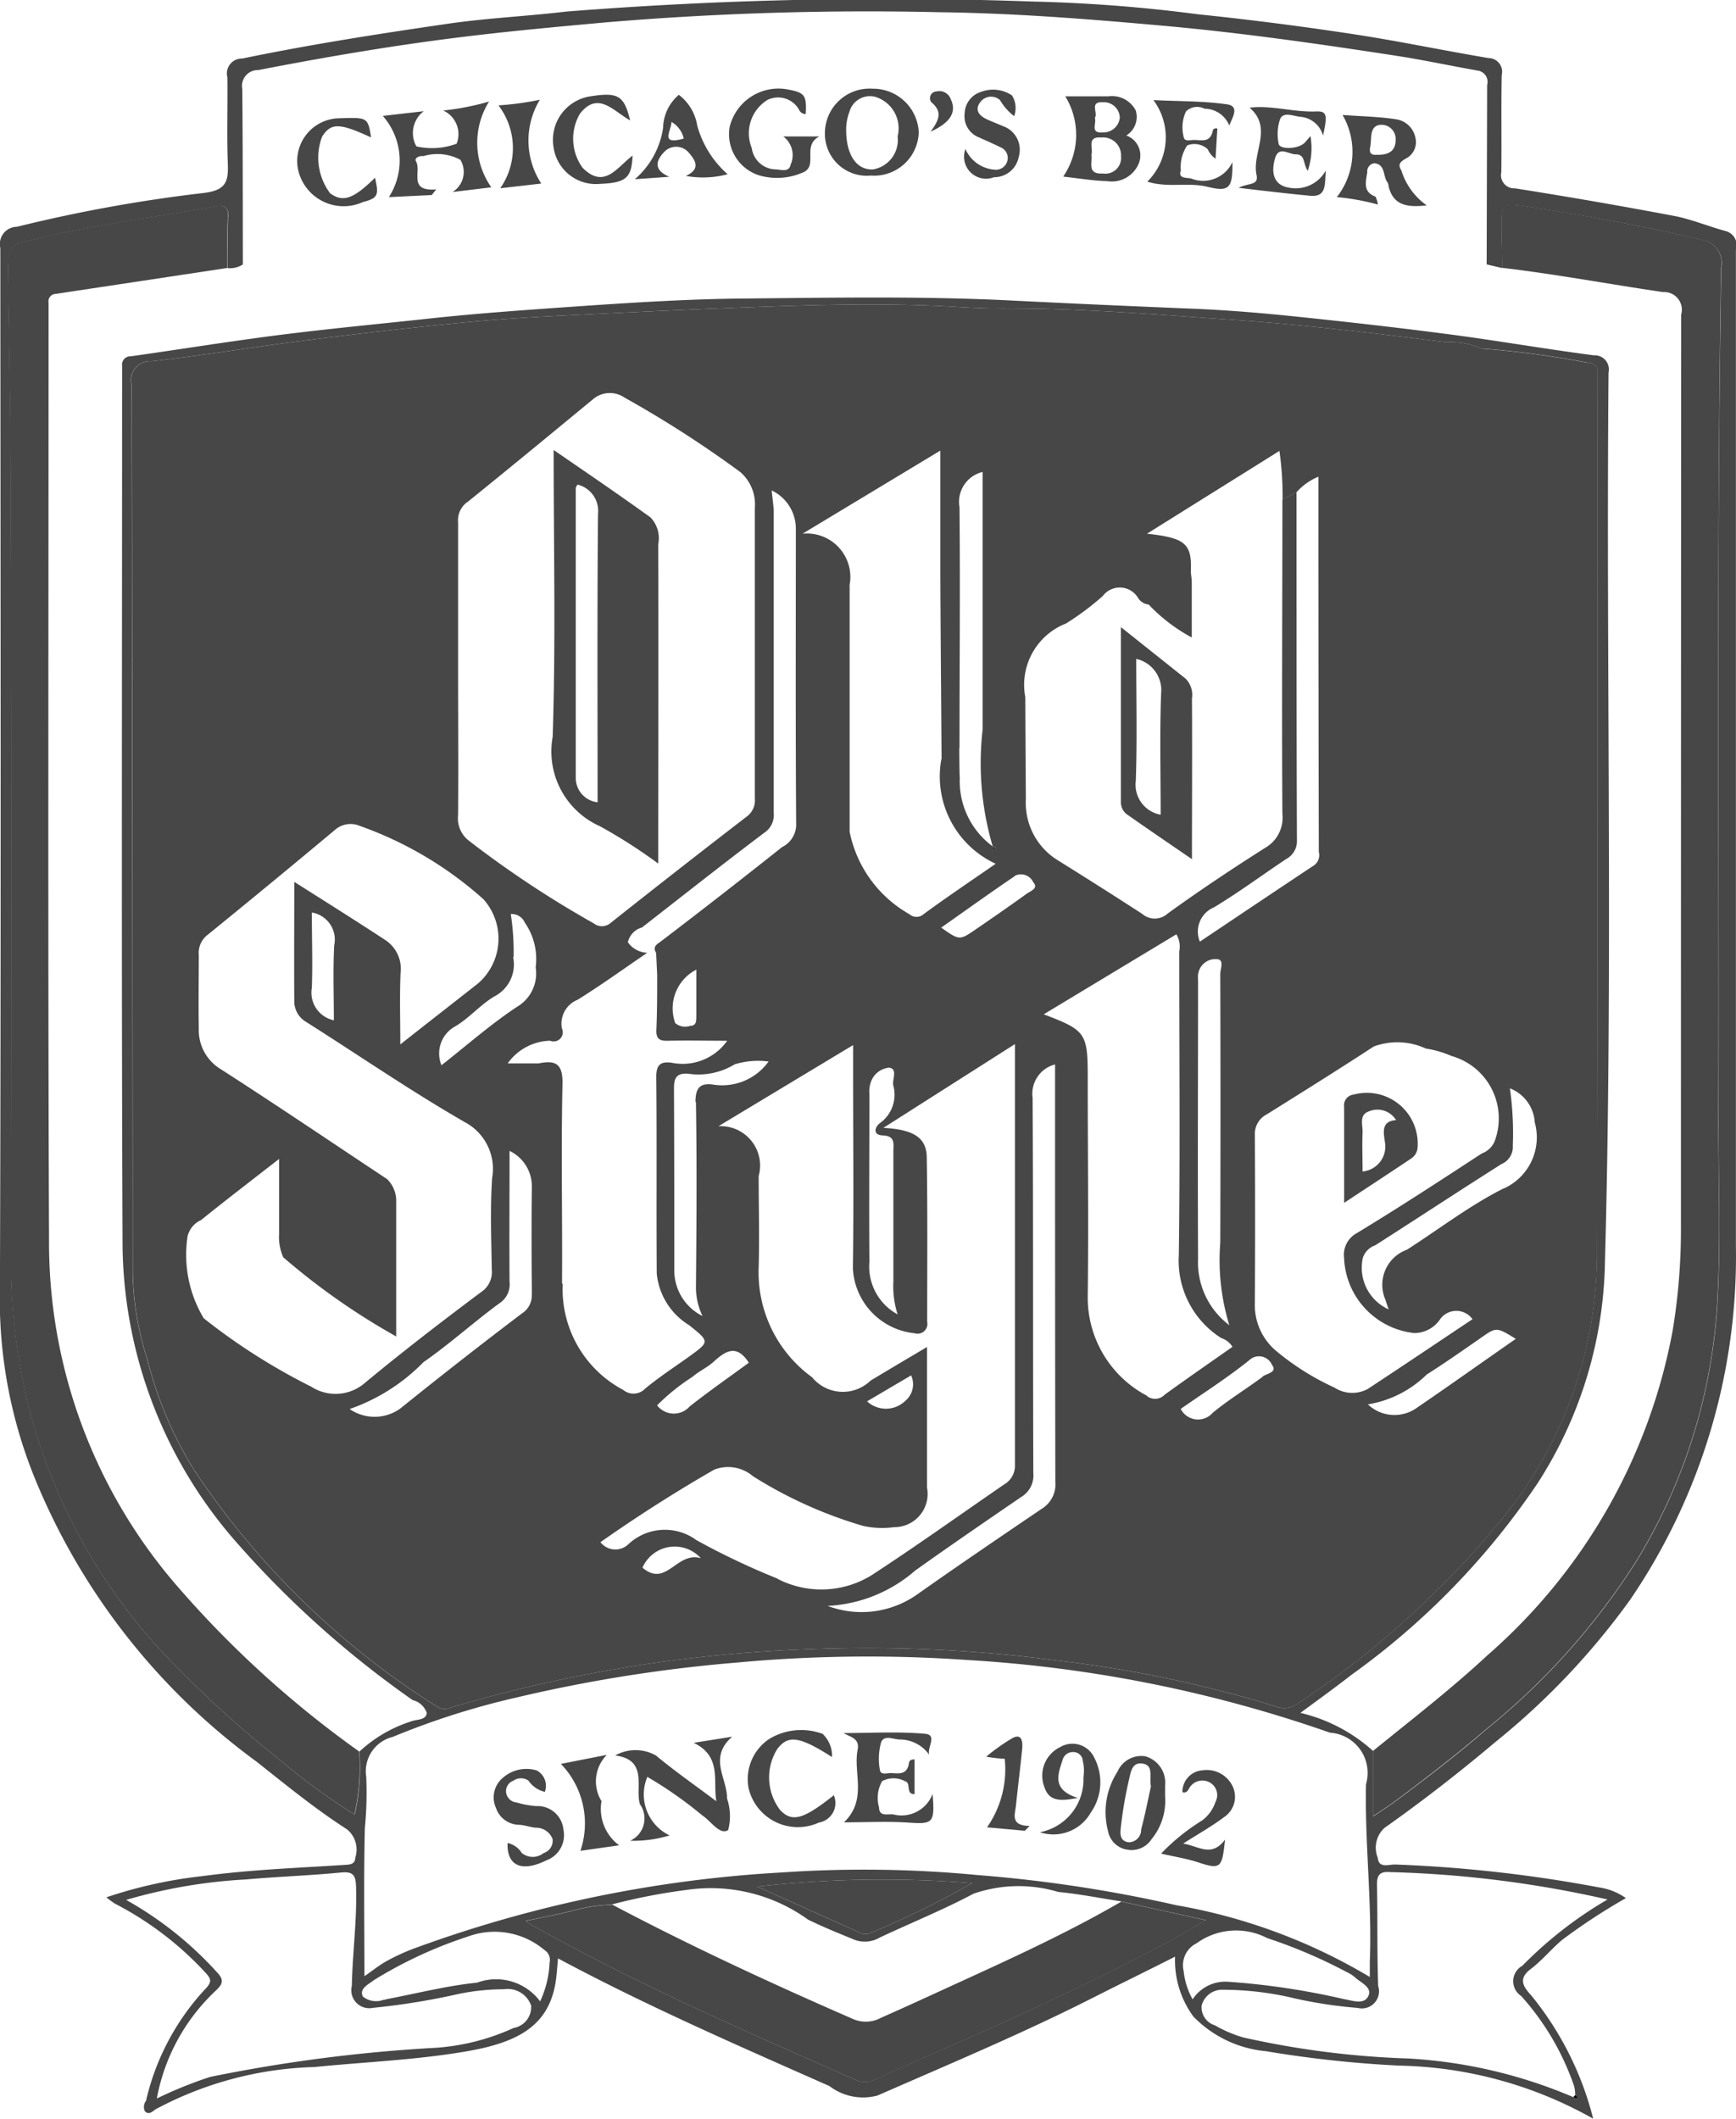 <svg id="Layer_1" data-name="Layer 1" xmlns="http://www.w3.org/2000/svg" xmlns:xlink="http://www.w3.org/1999/xlink" viewBox="0 0 36.893 45.018"><defs><style>.cls-1{fill:none;}.cls-2{clip-path:url(#clip-path);}.cls-3{fill:#484748;}</style><clipPath id="clip-path" transform="translate(6179.076 -1395.156)"><rect class="cls-1" x="-6179.076" y="1395.156" width="36.893" height="45.018"/></clipPath></defs><title>OldStyleLandingLogo</title><g class="cls-2"><path class="cls-3" d="M-6162.986,1435.242q1.07,0.479,2.139.959a0.3,0.3,0,0,0,.259.033,20.376,20.376,0,0,0,2.173-1.065,23.9,23.9,0,0,0-4.571.073h0Zm-4.61,2.436a2.168,2.168,0,0,0,.2-0.824,0.246,0.246,0,0,0-.112-0.266,1.639,1.639,0,0,0-1.62-.286,9.238,9.238,0,0,0-2.006.93c-0.11.089-.315,0.177-0.23,0.347a0.447,0.447,0,0,0,.431.071,0.3,0.3,0,0,0,.075-0.016c0.64-.122,1.276-0.285,1.922-0.351a1.166,1.166,0,0,1,1.335.393h0Zm13.866-.042a0.831,0.831,0,0,1,.752-0.372,15.746,15.746,0,0,1,2.464.369c0.176,0.028.433,0.132,0.521-.074,0.08-.185-0.176-0.279-0.3-0.4a0.784,0.784,0,0,0-.161-0.1,10.831,10.831,0,0,0-1.693-.723,1.431,1.431,0,0,0-1.5.111,0.52,0.52,0,0,0-.275.586,1.563,1.563,0,0,0,.192.606h0Zm-22.014,2.109a8.966,8.966,0,0,1,1.131-.458,32.889,32.889,0,0,1,4.817-.621,4.756,4.756,0,0,0,1.635-.42,0.449,0.449,0,0,0,.372-0.476,0.526,0.526,0,0,0-.58-0.346,4.691,4.691,0,0,0-1.033.115,14.863,14.863,0,0,1-1.746.279,0.382,0.382,0,0,1-.451-0.466c0.014-.7.112-1.394,0.09-2.1-0.008-.25-0.057-0.336-0.326-0.309-0.668.066-1.34,0.087-2.009,0.147a11.144,11.144,0,0,0-2.551.435,7.606,7.606,0,0,1,1.909,1.514c0.168,0.173.167,0.258-.013,0.422a4.181,4.181,0,0,0-1.244,2.282h0Zm25.779-2.581c0-.128,0-0.228,0-0.328,0.05-1.258-.109-2.511-0.081-3.769a0.856,0.856,0,0,0-.765-1.095,28.319,28.319,0,0,0-7.716-1.545,30.336,30.336,0,0,0-4.924.058,31.666,31.666,0,0,0-4.639.737,16.471,16.471,0,0,0-2.641.84,0.752,0.752,0,0,0-.562.848,7.815,7.815,0,0,1-.029,1.085c-0.026,1.05-.009,2.1-0.009,3.151,0.149-.1.3-0.225,0.467-0.319a4.6,4.6,0,0,1,.56-0.26,27.048,27.048,0,0,1,7.856-1.626,25.433,25.433,0,0,1,4.147.056,29.47,29.47,0,0,1,4.226.641,12.029,12.029,0,0,1,4.109,1.524h0Zm2.377-34.6a1.608,1.608,0,0,0-.743-0.136c-1.481-.183-2.964-0.367-4.452-0.469-1.662-.114-3.325-0.258-4.994-0.249-0.311,0-.622-0.012-0.932-0.031-1.256-.078-2.514-0.059-3.77-0.018-1.6.053-3.2,0.129-4.807,0.209-0.744.037-1.489,0.092-2.23,0.167q-1.631.166-3.258,0.376c-1.031.131-2.057,0.307-3.09,0.419a0.4,0.4,0,0,0-.414.506q0.018,9.431.021,18.862a6.432,6.432,0,0,0,.315,1.856,8.242,8.242,0,0,0,1.009,2.364,17.2,17.2,0,0,0,5.123,4.985,0.3,0.3,0,0,0,.311.033,30.57,30.57,0,0,1,7.585-1.239,30.717,30.717,0,0,1,5.261.235,25.886,25.886,0,0,1,4.7.984,0.487,0.487,0,0,0,.463-0.069,19.681,19.681,0,0,0,4.4-4,8.939,8.939,0,0,0,1.951-5.5q0.019-9.311.008-18.623c0-.039,0-0.078,0-0.117a0.2,0.2,0,0,0-.206-0.248,19.546,19.546,0,0,0-2.248-.3h0Zm0.106-1.792q0.005-1.9.01-3.808a0.243,0.243,0,0,0-.205-0.309c-0.569-.1-1.133-0.222-1.7-0.31-1.65-.254-3.3-0.491-4.967-0.641-1.582-.142-3.163-0.268-4.75-0.288a66.341,66.341,0,0,0-7.092.214c-1.1.1-2.2,0.2-3.3,0.341-1.374.175-2.741,0.41-4.1,0.674a0.336,0.336,0,0,0-.341.4c0.012,1.243.009,2.487,0.012,3.731a0.512,0.512,0,0,1-.325.077c0-.363,0-0.726.01-1.088a0.185,0.185,0,0,0-.255-0.223c-1.351.237-2.712,0.412-4.046,0.747a0.412,0.412,0,0,0-.373.5c0.015,1.347.049,2.694,0.055,4.04,0.025,5.623.018,11.246,0.012,16.869a12.941,12.941,0,0,0,.33,3.179,12.111,12.111,0,0,0,2.731,5.218,22.8,22.8,0,0,0,2.58,2.4,14.266,14.266,0,0,0,1.657,1.218,4.444,4.444,0,0,0,.1-1.338,2.882,2.882,0,0,1,1.086-.638c0.121-.055.334-0.02,0.346-0.187a0.424,0.424,0,0,0-.3-0.271,20.968,20.968,0,0,1-3.793-3.408,9.7,9.7,0,0,1-2.372-6.393c-0.025-6.093-.009-12.186-0.009-18.279,0-.091,0-0.182,0-0.272a0.176,0.176,0,0,1,.184-0.2c1.081-.153,2.159-0.328,3.242-0.464,1.02-.128,2.045-0.224,3.068-0.335,1.14-.124,2.283-0.2,3.424-0.279,1.093-.074,2.191-0.14,3.285-0.15,1.863-.017,3.726-0.052,5.592.037q1.991,0.1,3.984.18c0.72,0.03,1.44.091,2.157,0.165,1.1,0.114,2.2.238,3.294,0.382,1.018,0.134,2.031.311,3.05,0.443a0.3,0.3,0,0,1,.309.367c-0.055,6.362.1,12.725-.081,19.086a8.931,8.931,0,0,1-1.429,4.517,15.962,15.962,0,0,1-3.944,4.06c-0.346.27-.7,0.525-1.094,0.815a3.494,3.494,0,0,1,1.548.813v1.387c0.2-.137.329-0.216,0.449-0.305,0.684-.506,1.357-1.027,2-1.582a14.725,14.725,0,0,0,3.151-3.545,11.821,11.821,0,0,0,1.711-5.426c0.079-1.291.023-2.591,0.027-3.887,0.018-6.051-.047-12.1.058-18.154a0.5,0.5,0,0,0-.424-0.6c-1.237-.3-2.487-0.519-3.742-0.71-0.5-.075-0.5-0.052-0.5.455,0,0.285.009,0.57,0.013,0.855l-0.328-.077h0Zm1.843,38.937c0.028,0.034.057,0.051,0.093,0.01l-0.055-.045a0.726,0.726,0,0,0-.022-0.191,5.562,5.562,0,0,0-1.126-1.917,0.375,0.375,0,0,1,.026-0.642,8.564,8.564,0,0,1,1.81-1.408,23.534,23.534,0,0,0-4.619-.582c-0.227-.019-0.286.069-0.281,0.285,0.016,0.712,0,1.425.026,2.136a0.364,0.364,0,0,1-.434.465,9.559,9.559,0,0,1-1.329-.2,6.565,6.565,0,0,0-1.527-.186,0.449,0.449,0,0,0-.462.337,0.4,0.4,0,0,0,.282.419,2.75,2.75,0,0,0,.6.257,18.788,18.788,0,0,0,3.515.448,10.4,10.4,0,0,1,3.5.82h0Zm-20.425-4.085a3.717,3.717,0,0,0-.909.145c-0.3.075-.6,0.131-0.93,0.2,0.055,0.041.073,0.058,0.095,0.07,2.232,1.259,4.579,2.278,6.919,3.31a0.466,0.466,0,0,0,.4-0.007c1.206-.546,2.428-1.058,3.624-1.625,1.137-.54,2.273-1.086,3.421-1.761l-1.809-.4c-0.444-.068-0.886-0.158-1.333-0.2a2.926,2.926,0,0,0-1.8.037c-0.649.345-1.334,0.621-2,.935a0.624,0.624,0,0,1-.523.047c-0.334-.137-0.67-0.272-0.994-0.431a3.536,3.536,0,0,0-2.591-.63,12.531,12.531,0,0,0-1.577.307h0Zm21.541-.137a12.765,12.765,0,0,0-1.363.894c-0.227.195-.417,0.427-0.652,0.607-0.268.2-.186,0.36,0,0.562a6.749,6.749,0,0,1,1.32,2.624,8.725,8.725,0,0,0-4.122-1.128,24.378,24.378,0,0,1-2.837-.307,2.462,2.462,0,0,1-1.537-.735,2.02,2.02,0,0,1-.39-1.273c-0.591.3-1.145,0.569-1.7,0.85-1.51.768-3.072,1.421-4.622,2.1a1.175,1.175,0,0,1-1.022-.2c-1.935-.857-3.878-1.7-5.769-2.713-0.02.2-.027,0.375-0.058,0.546-0.16.883-.787,1.235-1.854,1.423s-2.175.23-3.263,0.339a7.577,7.577,0,0,0-3.37.894c-0.065.041-.15,0.14-0.237,0.042a0.216,0.216,0,0,1,.026-0.218,5.194,5.194,0,0,1,1.255-2.371c0.161-.163.124-0.227,0-0.361a6.959,6.959,0,0,0-1.914-1.457,1.659,1.659,0,0,1-.183-0.135,9.7,9.7,0,0,1,2.062-.453c1-.135,2-0.171,3.005-0.236,0.109-.007.217-0.01,0.222-0.153a0.556,0.556,0,0,0-.172-0.6c-0.674-.433-1.294-0.94-1.921-1.437a14.032,14.032,0,0,1-4.734-6.066,10.1,10.1,0,0,1-.726-3.578c0.027-7.507.014-15.015,0.01-22.522a0.365,0.365,0,0,1,.352-0.45,31.779,31.779,0,0,1,3.947-.716c0.532-.057.549-0.271,0.534-0.67-0.022-.6,0-1.193-0.008-1.789a0.318,0.318,0,0,1,.316-0.4c1.449-.3,2.911-0.527,4.374-0.74,0.827-.12,1.666-0.158,2.5-0.257a86.615,86.615,0,0,1,9.969-.213,32.59,32.59,0,0,1,3.464.269q1.653,0.171,3.293.421c0.966,0.146,1.923.349,2.887,0.51a0.291,0.291,0,0,1,.279.363c-0.013.687,0,1.374-.008,2.061a0.281,0.281,0,0,0,.292.344q1.692,0.267,3.375.585c0.376,0.071.735,0.225,1.106,0.324a0.313,0.313,0,0,1,.212.4q0,1.634,0,3.267,0,8.947,0,17.893a12.956,12.956,0,0,1-2.243,7.514,15.5,15.5,0,0,1-2.868,3.029c-0.761.641-1.543,1.251-2.356,1.824a0.568,0.568,0,0,0-.144.636c0.02,0.236.242,0.136,0.378,0.143a29.218,29.218,0,0,1,4.333.488,1.3,1.3,0,0,1,.56.225h0Z" transform="translate(6179.076 -1395.156)"/></g><path class="cls-3" d="M-6174.247,1400.85q-1.825.277-3.649,0.551a0.158,0.158,0,0,0-.148.185c0,0.156,0,.311,0,0.467,0,6.48-.016,12.96.01,19.44a11.154,11.154,0,0,0,2.657,7.287,21.918,21.918,0,0,0,3.933,3.591,4.445,4.445,0,0,1-.1,1.338,14.266,14.266,0,0,1-1.657-1.218,22.8,22.8,0,0,1-2.58-2.4,12.111,12.111,0,0,1-2.731-5.218,12.941,12.941,0,0,1-.33-3.179c0.006-5.623.013-11.246-.012-16.869-0.006-1.346-.041-2.693-0.055-4.04a0.412,0.412,0,0,1,.373-0.5c1.334-.335,2.7-0.511,4.046-0.747a0.185,0.185,0,0,1,.255.223c-0.014.362-.008,0.725-0.01,1.088h0Z" transform="translate(6179.076 -1395.156)"/><path class="cls-3" d="M-6149.9,1432.362c0.818-.666,1.654-1.309,2.429-2.03a12.06,12.06,0,0,0,3.945-6.922,13.2,13.2,0,0,0,.173-2.2q0-9.685.005-19.369a0.376,0.376,0,0,0-.385-0.479c-1.141-.166-2.274-0.381-3.42-0.515,0-.285-0.012-0.57-0.013-0.855,0-.507,0-0.53.5-0.455,1.256,0.191,2.506.413,3.742,0.71a0.5,0.5,0,0,1,.424.6c-0.1,6.051-.039,12.1-0.058,18.154,0,1.3.052,2.6-.027,3.887a11.821,11.821,0,0,1-1.711,5.426,14.725,14.725,0,0,1-3.151,3.545c-0.647.555-1.319,1.076-2,1.582-0.12.089-.247,0.168-0.449,0.305v-1.387h0Z" transform="translate(6179.076 -1395.156)"/><path class="cls-3" d="M-6155.25,1435.559l1.809,0.4c-1.148.675-2.284,1.221-3.421,1.761-1.2.567-2.418,1.079-3.624,1.625a0.466,0.466,0,0,1-.4.007c-2.34-1.032-4.687-2.051-6.919-3.31-0.021-.012-0.04-0.029-0.095-0.07,0.329-.07.632-0.126,0.93-0.2a3.717,3.717,0,0,1,.909-0.145c1.672,0.884,3.387,1.677,5.121,2.432a0.675,0.675,0,0,0,.588-0.03c0.386-.17.77-0.345,1.153-0.521,1.335-.613,2.679-1.207,3.952-1.946h0Z" transform="translate(6179.076 -1395.156)"/><path class="cls-3" d="M-6162.986,1435.242a23.9,23.9,0,0,1,4.571-.073,20.376,20.376,0,0,1-2.173,1.065,0.3,0.3,0,0,1-.259-0.033q-1.068-.482-2.139-0.959h0Z" transform="translate(6179.076 -1395.156)"/><path d="M-6145.6,1439.674l0.055,0.045c-0.036.041-.065,0.024-0.093-0.01l0.038-.035h0Z" transform="translate(6179.076 -1395.156)"/><path d="M-6157.98,1413.15l0.059,0.018c-0.047.072-.043,0-0.056-0.02l0,0h0Z" transform="translate(6179.076 -1395.156)"/><path class="cls-3" d="M-6147.127,1420.41c-0.719.362-1.367,0.863-2.05,1.3a0.792,0.792,0,0,0-.451,1.075c0.014,0.061.039,0.119,0.063,0.193a0.97,0.97,0,0,1-.547-1.1,0.427,0.427,0,0,1,.262-0.262c0.9-.575,1.787-1.159,2.686-1.728a0.394,0.394,0,0,0,.238-0.393,6.763,6.763,0,0,0-.062-1.214,0.828,0.828,0,0,1,.528.723,1.19,1.19,0,0,1-.665,1.408h0Zm-1.848,4.666a0.819,0.819,0,0,1-1.031-.08,2.316,2.316,0,0,0,1.25-.634c0.39-.248.769-0.513,1.148-0.777,0.333-.232.33-0.236,0.745,0.019-0.72.5-1.412,0.994-2.113,1.472h0Zm-1.742-.437a5.476,5.476,0,0,1-1.235-.776,1.267,1.267,0,0,1-.456-1.019q0.01-1.789,0-3.577a0.464,0.464,0,0,1,.255-0.434c0.76-.476,1.521-0.95,2.271-1.441a1.447,1.447,0,0,1,1.107.043,2.241,2.241,0,0,1,.548.159,1.378,1.378,0,0,1,.91,1.823,0.476,0.476,0,0,1-.271.249c-0.877.574-1.755,1.147-2.651,1.69a0.522,0.522,0,0,0-.273.525,1.671,1.671,0,0,0,1.492,1.6,0.666,0.666,0,0,0,.553-0.3,0.423,0.423,0,0,1,.684.005c-0.74.494-1.481,0.993-2.227,1.483a0.691,0.691,0,0,1-.7-0.026h0Zm-1.522-.232c-0.351.261-.728,0.49-1.065,0.768a0.413,0.413,0,0,1-.68-0.083c0.5-.348,1-0.667,1.457-1.035a0.3,0.3,0,0,1,.483.1c0.122,0.156-.11.184-0.2,0.247h0Zm-2.453.411a2.359,2.359,0,0,1-1.268-2.106c0.019-1.555,0-3.11,0-4.665,0-.941-0.042-1-0.935-1.339l2.819-1.7a0.507,0.507,0,0,1,.061.363c0,2.151.02,4.3-.009,6.453a1.946,1.946,0,0,0,.9,1.762,0.454,0.454,0,0,1,.241.187c-0.48.337-.965,0.671-1.441,1.017a0.282,0.282,0,0,1-.376.03h0Zm-2.25,2.4c-0.885.6-1.769,1.2-2.639,1.814a2.048,2.048,0,0,1-1.906.246,3.063,3.063,0,0,0,1.863-.753c0.744-.53,1.5-1.048,2.252-1.562a0.533,0.533,0,0,0,.256-0.506c-0.01-2.657,0-5.314-.015-7.971a0.643,0.643,0,0,1,.477-0.713v0.314c0,2.852,0,5.7.006,8.555a0.61,0.61,0,0,1-.294.576h0Zm-3.708-2.286,0.937-.552a0.457,0.457,0,0,1-.119.537,0.592,0.592,0,0,1-.818.014h0Zm-1.893,3.77a15.607,15.607,0,0,1-1.732-.821,1.134,1.134,0,0,0-1.44.08,0.4,0.4,0,0,1-.6-0.037q1.182-.831,2.419-1.542a0.817,0.817,0,0,1,.824.142,9.245,9.245,0,0,0,2.342,1.055,1.873,1.873,0,0,0,.654.026,0.706,0.706,0,0,0,.7-0.843c0-.972,0-1.944,0-2.985-0.426.253-.816,0.483-1.2,0.715a0.846,0.846,0,0,1-1.243-.073,2.752,2.752,0,0,1-1.134-2.33c0.018-.648,0-1.3,0-1.944a0.837,0.837,0,0,0-.855-1.059l2.862-1.724v0.7c0,1.348.015,2.7-.005,4.045a1.46,1.46,0,0,0,1.314,1.378,0.208,0.208,0,0,0,.265-0.243c0-1.167.01-2.334-.009-3.5-0.007-.412-0.277-0.587-0.922-0.621l1.382-.88,1.414-.9c0,3.031,0,5.986,0,8.942a0.455,0.455,0,0,1-.227.413c-0.942.646-1.87,1.312-2.827,1.935a2.033,2.033,0,0,1-1.985.075h0Zm-2.879-.237a0.747,0.747,0,0,1,1.24-.2c-0.513-.154-0.734.635-1.24,0.2h0Zm1.143-11.707c0,0.09,0,.195-0.125.194a0.329,0.329,0,0,1-.322-0.057,0.924,0.924,0,0,1,.448-1.136c0,0.34,0,.67,0,1h0Zm1.117,7.353c-0.409.3-.84,0.6-1.256,0.928a0.45,0.45,0,0,1-.694-0.022,4.461,4.461,0,0,1,.754-0.607c0.134-.119.307-0.193,0.439-0.312,0.252-.229.491-0.4,0.757,0.013h0Zm-1.124-5.542c0.021,1.319.012,2.638,0,3.957a1.411,1.411,0,0,0,.14.593,1.08,1.08,0,0,1-.6-0.956c0-1.293,0-2.587-.007-3.88,0-.231.06-0.328,0.3-0.313a1.483,1.483,0,0,0,.992-0.2,1.7,1.7,0,0,1,.719-0.059,1.217,1.217,0,0,1-1.154.494c-0.284-.045-0.4.041-0.4,0.366h0Zm-2.846,3.863c0.01-1.413-.022-2.827.01-4.24,0.01-.434-0.145-0.515-0.506-0.441h-0.658a1.139,1.139,0,0,1,.9-0.482,0.194,0.194,0,0,0,.251-0.262,0.548,0.548,0,0,1,.336-0.609c0.505-.315.989-0.664,1.482-1a0.112,0.112,0,0,1-.039,0,0.532,0.532,0,0,1-.377-0.221,0.424,0.424,0,0,1,.3-0.314c0.865-.673,1.724-1.353,2.6-2.013a0.449,0.449,0,0,0,.2-0.416c0-2.126,0-4.252,0-6.378,0-.147-0.026-0.294-0.043-0.479a0.9,0.9,0,0,1,.513.825c0,2.1-.008,4.2.007,6.3a0.537,0.537,0,0,1-.3.453q-1.271,1.01-2.562,1.994c-0.1.076-.194,0.115-0.114,0.255q0.011,0.233.022,0.466c0.539-.4,1.075-0.8,1.617-1.2-0.542.4-1.078,0.8-1.617,1.2,0,0.389,0,.778-0.017,1.166-0.009.2,0.072,0.238,0.248,0.234,0.413-.01.827,0,1.257,0a1.159,1.159,0,0,1-1.18.467c-0.247-.033-0.33.05-0.327,0.314,0.014,1.387,0,2.775.01,4.162a1.446,1.446,0,0,0,.688,1.1c0.438,0.351.438,0.35,0,.667-0.313.225-.639,0.436-0.935,0.682a0.342,0.342,0,0,1-.465.027,2.422,2.422,0,0,1-1.286-2.257h0Zm-0.644.217a0.45,0.45,0,0,1-.207.414q-1.308.991-2.587,2.022a0.936,0.936,0,0,1-1.076.01,4.036,4.036,0,0,0,1.567-.994c0.56-.389,1.068-0.851,1.618-1.254a0.477,0.477,0,0,0,.214-0.45c-0.007-.913,0-1.826,0-2.787a0.834,0.834,0,0,1,.474.748c-0.01.764-.007,1.528,0,2.292h0Zm-4.2-5.813a0.6,0.6,0,0,1-.473-0.691c0.019-.523,0-1.047,0-1.6a0.583,0.583,0,0,1,.475.7c-0.027.526-.007,1.055-0.007,1.6h0Zm-0.47,7.792a13.129,13.129,0,0,1-2.3-1.461,2.618,2.618,0,0,1-.344-1.741,0.507,0.507,0,0,1,.285-0.345c0.53-.427,1.071-0.841,1.66-1.3,0,0.554,0,1.076,0,1.6a1.05,1.05,0,0,0,.089.49h0a14.526,14.526,0,0,0,2.4,1.682c0-1.027,0-1.966,0-2.9a0.643,0.643,0,0,0-.194-0.444c-1.177-.78-2.346-1.572-3.534-2.335a0.966,0.966,0,0,1-.467-0.868c-0.01-.518,0-1.037,0-1.556a0.482,0.482,0,0,1,.189-0.432q1.367-1.11,2.717-2.239a0.5,0.5,0,0,1,.514-0.075,7.871,7.871,0,0,1,2.629,1.559,1.258,1.258,0,0,1-.11,1.785c-0.525.413-1.052,0.823-1.657,1.3,0-.559-0.016-1.042.006-1.523a0.73,0.73,0,0,0-.332-0.7c-0.619-.406-1.247-0.8-1.927-1.231,0,0.888-.006,1.723,0,2.558a0.507,0.507,0,0,0,.249.416c1.126,0.713,2.224,1.469,3.38,2.134,0.064-.054.129-0.106,0.195-0.158-0.066.051-.131,0.1-0.195,0.158a1.123,1.123,0,0,1,.575,1.189c-0.042.644-.017,1.294-0.007,1.941a0.508,0.508,0,0,1-.228.479c-0.833.623-1.658,1.257-2.459,1.921a0.952,0.952,0,0,1-1.131.1h0Zm4.285-9.133a5.29,5.29,0,0,0-.06-0.918,0.306,0.306,0,0,1,.3.186,1.354,1.354,0,0,1,.229.947,0.822,0.822,0,0,1-.395.838c-0.554.366-1.056,0.809-1.607,1.242a0.656,0.656,0,0,1,.3-0.83c0.295-.177.528-0.456,0.824-0.632a0.763,0.763,0,0,0,.4-0.831h0Zm-0.985-9.668c0.893-.72,1.777-1.45,2.662-2.179a0.551,0.551,0,0,1,.68-0.044,23.428,23.428,0,0,1,2.459,1.581,0.907,0.907,0,0,1,.311.759c0,2.06,0,4.121,0,6.181a0.429,0.429,0,0,1-.181.388q-1.453,1.118-2.89,2.258a0.278,0.278,0,0,1-.35.006,21.887,21.887,0,0,1-2.658-1.759,0.6,0.6,0,0,1-.228-0.544c0.008-1.037,0-2.073,0-3.11s0-2.073,0-3.11a0.479,0.479,0,0,1,.191-0.427h0Zm9.05,12.378a0.743,0.743,0,0,1-.277.813c-0.1.068-.175,0.254,0.056,0.263,0.274,0.011.227,0.183,0.227,0.346q0,1.379,0,2.757a1.956,1.956,0,0,0,.09.7,1.157,1.157,0,0,1-.6-1.115c-0.009-1.191,0-2.381,0-3.572a0.588,0.588,0,0,1,.037-0.264,0.452,0.452,0,0,1,.381-0.291c0.187,0.025.071,0.235,0.087,0.361h0Zm2.18-5.041c-0.045.068-.044,0.009-0.055-0.016l0.055,0.016h0Zm-1.176-8.428c0,0.944,0,1.806,0,2.669,0.006,1.295.017,2.589,0.026,3.884l0.381-.241c0-1.706.017-3.412,0-5.118a0.652,0.652,0,0,1,.492-0.746v5.468l0.3-.225-0.3.225a6.253,6.253,0,0,0,.214,2.488,1.715,1.715,0,0,1-.7-1.441c-0.01-.216-0.008-0.434-0.011-0.651l-0.381.241a2.043,2.043,0,0,0,1.155,2.22c-0.53.368-1.04,0.709-1.533,1.072a0.227,0.227,0,0,1-.3,0,2.6,2.6,0,0,1-1.271-1.752q0-2.623,0-5.245a0.924,0.924,0,0,0-1-1.088l2.925-1.764h0Zm1.589,9.026a0.289,0.289,0,0,1,.386.141c0.119,0.128-.062.187-0.14,0.243-0.363.262-.732,0.517-1.1,0.769-0.329.224-.331,0.221-0.717-0.049,0.548-.386,1.057-0.751,1.572-1.1h0Zm3.891,2.084a0.37,0.37,0,0,1,.385-0.311c0.181,0,.084.207,0.084,0.316q0.009,2.854,0,5.708a4.722,4.722,0,0,0,.192,1.754,1.667,1.667,0,0,1-.664-1.409c-0.01-1.967,0-3.935,0-5.9a1.248,1.248,0,0,1,0-.155h0Zm-2.8-7.448a5.807,5.807,0,0,0,.771-0.577,0.452,0.452,0,0,1,.752.042,0.3,0.3,0,0,0,.224.138,4.875,4.875,0,0,1,.663-0.531,4.873,4.873,0,0,0-.663.531,3.619,3.619,0,0,0,.916.7c0-.417,0-0.79,0-1.162,0-.077-0.013-0.153-0.02-0.23,0.026-.6-0.109-0.722-0.931-0.813l2.814-1.759a6.865,6.865,0,0,1,.067,1.031l0.3-.157a1.272,1.272,0,0,1,.461-0.326q0,3.986.009,7.972a0.268,0.268,0,0,1-.089.277c-0.81.538-1.618,1.08-2.439,1.63a0.558,0.558,0,0,1,.3-0.729c0.529-.318,1.027-0.689,1.542-1.031a0.428,0.428,0,0,0,.221-0.4c-0.01-2.463-.008-4.926-0.009-7.389l-0.3.157c0,2.225-.015,4.451,0,6.677a0.738,0.738,0,0,1-.368.723c-0.7.444-1.395,0.907-2.069,1.394a0.406,0.406,0,0,1-.542.008q-0.888-.575-1.786-1.134a1.431,1.431,0,0,1-.687-1.3q-0.007-1.087-.012-2.173h0a1.4,1.4,0,0,1,.875-1.567h0Zm11.075-5.534a19.546,19.546,0,0,0-2.248-.3c-0.23.2-.466,0.392-0.705,0.581,0.239-.188.475-0.381,0.705-0.581a1.608,1.608,0,0,0-.743-0.136c-1.481-.183-2.964-0.367-4.452-0.469-1.662-.114-3.325-0.258-4.994-0.249-0.311,0-.622-0.012-0.932-0.031-1.256-.078-2.514-0.059-3.77-0.018-1.6.053-3.2,0.129-4.807,0.209-0.744.037-1.489,0.092-2.23,0.167q-1.631.166-3.258,0.376c-1.031.131-2.057,0.307-3.09,0.419a0.4,0.4,0,0,0-.414.506q0.018,9.431.021,18.862a6.43,6.43,0,0,0,.315,1.856,8.241,8.241,0,0,0,1.009,2.364,17.2,17.2,0,0,0,5.123,4.985,0.3,0.3,0,0,0,.311.033,30.57,30.57,0,0,1,7.585-1.239,30.717,30.717,0,0,1,5.261.235,25.886,25.886,0,0,1,4.7.984,0.487,0.487,0,0,0,.463-0.069,19.681,19.681,0,0,0,4.4-4,8.939,8.939,0,0,0,1.951-5.5q0.019-9.311.008-18.623c0-.039,0-0.078,0-0.117a0.2,0.2,0,0,0-.206-0.248h0Z" transform="translate(6179.076 -1395.156)"/><path class="cls-3" d="M-6169.9,1399.3l-0.912.045a1.432,1.432,0,0,0-.129-1.726l0.87-.1a0.581,0.581,0,0,0-.156.747,1.492,1.492,0,0,0,.855-0.057,0.551,0.551,0,0,0-.285-0.705,5.465,5.465,0,0,0,.975-0.191,1.649,1.649,0,0,0,.047,1.823l-0.824.1a0.5,0.5,0,0,0,.166-0.685,1.03,1.03,0,0,0-.787-0.077c-0.076-.014-0.2.036-0.155,0.111,0.123,0.21-.179.645,0.43,0.595l-0.1.125h0Z" transform="translate(6179.076 -1395.156)"/><path class="cls-3" d="M-6149.816,1398.445c0.293,0.007.4-.111,0.4-0.326a0.3,0.3,0,0,0-.357-0.306c-0.206.046-.148,0.3-0.184,0.468-0.04.186,0.1,0.164,0.145,0.164h0Zm-0.727-.846c0.416,0.03.775,0.036,1.126,0.09a0.492,0.492,0,0,1,.422.4,0.39,0.39,0,0,1-.218.443c-0.1.063-.165,0.115-0.083,0.242a1.431,1.431,0,0,0,.54.746c-0.438.051-.714-0.013-0.81-0.405a0.2,0.2,0,0,0-.018-0.075c-0.107-.131-0.041-0.386-0.28-0.415a0.171,0.171,0,0,0-.155.19c-0.03.2-.1,0.419,0.174,0.518a0.608,0.608,0,0,1,.052.169,5.038,5.038,0,0,0-.873-0.158,1.558,1.558,0,0,0,.124-1.74h0Z" transform="translate(6179.076 -1395.156)"/><path class="cls-3" d="M-6155.809,1397.658c0.042,0.119-.105.333,0.159,0.31a0.347,0.347,0,0,0,.372-0.314,0.339,0.339,0,0,0-.366-0.325c-0.285-.015-0.092.229-0.164,0.329h0Zm-0.074.785c0.027,0.175-.1.418,0.248,0.4a0.335,0.335,0,0,0,.383-0.365,0.38,0.38,0,0,0-.416-0.4c-0.328-.028-0.165.238-0.215,0.367h0Zm-0.594.459a1.568,1.568,0,0,0,.04-1.7c0.343,0,.631,0,0.918,0a0.571,0.571,0,0,1,.579.3,0.464,0.464,0,0,1-.2.533,0.45,0.45,0,0,1,.256.614,0.619,0.619,0,0,1-.666.355c-0.293-.006-0.586-0.058-0.922-0.094h0Z" transform="translate(6179.076 -1395.156)"/><path class="cls-3" d="M-6161.093,1397.923c0,0.535.23,0.854,0.574,0.832a0.633,0.633,0,0,0,.519-0.7,0.7,0.7,0,0,0-.484-0.844,0.453,0.453,0,0,0-.541.323,1.069,1.069,0,0,0-.069.385h0Zm0.519,0.964a0.891,0.891,0,0,1-.971-0.918,0.948,0.948,0,0,1,1.012-.928,0.971,0.971,0,0,1,.982.922,0.949,0.949,0,0,1-1.024.923h0Z" transform="translate(6179.076 -1395.156)"/><path class="cls-3" d="M-6152.952,1397.824a0.566,0.566,0,0,0-.526-0.358,0.34,0.34,0,0,0-.394.058,0.8,0.8,0,0,0-.051.531c0.01,0.108.118,0.082,0.187,0.076,0.154-.013.351,0.077,0.424-0.156,0.014-.044,0-0.1.107-0.09l-0.039.643a0.476,0.476,0,0,1-.165-0.2,0.415,0.415,0,0,0-.437-0.082,0.818,0.818,0,0,0-.135.534c-0.071.184,0.148,0.144,0.229,0.173a0.686,0.686,0,0,0,.867-0.353c0.008,0.56-.069.639-0.535,0.524-0.415-.1-0.848.029-1.273-0.109a1.325,1.325,0,0,0,.129-1.732c0.554,0.027,1.065.018,1.564,0.09,0.272,0.039.119,0.274,0.047,0.451h0Z" transform="translate(6179.076 -1395.156)"/><path class="cls-3" d="M-6162.425,1398.055h0.763c-0.392.2,0.005,0.647-.379,0.777a1.356,1.356,0,0,1-.911.047,0.918,0.918,0,0,1-.618-1.025,1.068,1.068,0,0,1,1.182-.806c0.417,0.07.457,0.119,0.435,0.532a0.158,0.158,0,0,1-.146-0.1,0.511,0.511,0,0,0-.668-0.2,0.831,0.831,0,0,0-.333,1.021,0.522,0.522,0,0,0,.5.454c0.115,0,.293.076,0.328-0.106a0.493,0.493,0,0,0-.155-0.591h0Z" transform="translate(6179.076 -1395.156)"/><path class="cls-3" d="M-6151.287,1398.782c-0.1-.147-0.044-0.348-0.255-0.347-0.155,0-.361-0.19-0.439.092-0.1.356,0.015,0.57,0.295,0.616a0.729,0.729,0,0,0,.786-0.366c-0.025.314,0.017,0.572-.339,0.538-0.471-.045-0.941-0.1-1.514-0.168,0.2-.109.432-0.04,0.38-0.275-0.1-.467.354-1-0.147-1.428,0.467-.057.935,0.1,1.415,0.08,0.228-.008.243,0.072,0.146,0.514a0.545,0.545,0,0,0-.48-0.4c-0.151-.014-0.352-0.111-0.429.038a0.993,0.993,0,0,0-.035.531c0.015,0.133.413,0.12,0.55-.015,0.034-.034.063-0.072,0.126-0.145a1.487,1.487,0,0,1-.057.738h0Z" transform="translate(6179.076 -1395.156)"/><path class="cls-3" d="M-6165.684,1397.715c-0.37-.209-0.681-0.626-1.065-0.147a1.053,1.053,0,0,0,.053,1.152c0.469,0.471.737-.018,1.063-0.257-0.019.477-.141,0.577-0.693,0.6a0.91,0.91,0,0,1-.987-0.783,0.936,0.936,0,0,1,.769-1.075c0.6-.094.729-0.028,0.86,0.511h0Z" transform="translate(6179.076 -1395.156)"/><path class="cls-3" d="M-6171.188,1398.077c-0.678-.314-0.856-0.313-1.044-0.015a1.264,1.264,0,0,0,.171,1.2c0.274,0.2.493,0.125,0.955-.33,0.087,0.38.06,0.433-.262,0.519a0.991,0.991,0,0,1-1.349-.6,0.907,0.907,0,0,1,.849-1.182c0.608-.02.608-0.02,0.679,0.41h0Z" transform="translate(6179.076 -1395.156)"/><path class="cls-3" d="M-6164.545,1398.1a0.545,0.545,0,0,0-.261-0.353c0,0.187-.261.5,0.261,0.353h0Zm0.048,0.792c0.349-.159.165-0.367,0.052-0.5a0.349,0.349,0,0,0-.506-0.017c-0.132.135-.3,0.369,0.1,0.537l-0.733.052a1.786,1.786,0,0,0,.6-1.093,0.945,0.945,0,0,1,.334-0.7,1.012,1.012,0,0,1,.39.649,2.133,2.133,0,0,0,.647,1.038,2.024,2.024,0,0,1-.886.036h0Z" transform="translate(6179.076 -1395.156)"/><path class="cls-3" d="M-6158.56,1398.321a0.737,0.737,0,0,0,.631.441,0.25,0.25,0,0,0,.259-0.18,0.243,0.243,0,0,0-.134-0.292c-0.161-.079-0.325-0.151-0.489-0.224a0.481,0.481,0,0,1-.282-0.506,0.493,0.493,0,0,1,.354-0.454,0.719,0.719,0,0,1,.651.077,0.5,0.5,0,0,1,.046.441,1.166,1.166,0,0,1-.3-0.341,0.284,0.284,0,0,0-.415.038c-0.129.163-.037,0.289,0.128,0.366,0.116,0.054.236,0.1,0.353,0.15a0.531,0.531,0,0,1,.331.655,0.527,0.527,0,0,1-.523.429,0.468,0.468,0,0,1-.609-0.6h0Z" transform="translate(6179.076 -1395.156)"/><path class="cls-3" d="M-6168.442,1399.152a1.492,1.492,0,0,0-.041-1.757,6.156,6.156,0,0,0,.88-0.12,1.671,1.671,0,0,0,.03,1.781l-0.869.1h0Z" transform="translate(6179.076 -1395.156)"/><path class="cls-3" d="M-6159.3,1397.956c0.151-.217.285-0.409,0.013-0.631a0.144,0.144,0,0,1,.115-0.226,0.255,0.255,0,0,1,.3.162c0.131,0.271,0,.5-0.43.694h0Z" transform="translate(6179.076 -1395.156)"/><path class="cls-3" d="M-6163.851,1433.432c-0.081-.418.127-0.952-0.483-1.245l0.818-.13c-0.514.45-.1,0.889-0.11,1.312a1.164,1.164,0,0,1,.025.671c-0.176.118-.366-0.191-0.552-0.312a8.58,8.58,0,0,0-1.166-.817,0.965,0.965,0,0,0,.473,1.244,2.65,2.65,0,0,1-.838.113,0.52,0.52,0,0,0,.208-0.775c-0.11-.352.185-0.945-0.526-1.037a0.882,0.882,0,0,1,.865,0c0.413,0.343.856,0.651,1.286,0.974h0Z" transform="translate(6179.076 -1395.156)"/><path class="cls-3" d="M-6161.139,1433.876c0.5-.482.192-1.049,0.289-1.54,0.049-.248-0.154-0.269-0.3-0.356,0.578,0,1.158-.035,1.731.015,0.272,0.024.041,0.285,0.091,0.447a0.768,0.768,0,0,0-.606-0.325c-0.146.006-.35-0.113-0.418,0.062a1.316,1.316,0,0,0-.027.574c0.011,0.124.144,0.079,0.225,0.078,0.147,0,.324.051,0.384-0.16,0.017-.059,0-0.133.129-0.131v0.738c-0.2,0-.06-0.241-0.205-0.276a0.511,0.511,0,0,0-.484,0,0.729,0.729,0,0,0-.064.561c0,0.2.193,0.132,0.3,0.145a0.706,0.706,0,0,0,.837-0.434c0.051,0.618.007,0.644-.505,0.609-0.451-.031-0.905-0.006-1.378-0.006h0Z" transform="translate(6179.076 -1395.156)"/><path class="cls-3" d="M-6161.4,1432.486c-0.692-.441-0.925-0.468-1.155-0.171a1.139,1.139,0,0,0,.058,1.3c0.254,0.268.495,0.2,1.141-.314a0.421,0.421,0,0,1-.318.581,1.076,1.076,0,0,1-1.493-.729,1.029,1.029,0,0,1,.432-1.044,1.312,1.312,0,0,1,1.141-.112,0.64,0.64,0,0,1,.2.493h0Z" transform="translate(6179.076 -1395.156)"/><path class="cls-3" d="M-6167.494,1433.23a0.578,0.578,0,0,1-.351-0.239,0.277,0.277,0,0,0-.318,0,0.237,0.237,0,0,0-.159.237,0.247,0.247,0,0,0,.226.227,1.993,1.993,0,0,0,.415.077,0.551,0.551,0,0,1,.579.5,0.569,0.569,0,0,1-.362.652c-0.524.26-.844,0.117-0.825-0.368a0.466,0.466,0,0,1,.3.21,0.366,0.366,0,0,0,.463.005,0.275,0.275,0,0,0,.193-0.3,0.375,0.375,0,0,0-.364-0.24c-0.114-.013-0.225-0.053-0.339-0.062a0.525,0.525,0,0,1-.5-0.359,0.541,0.541,0,0,1,.145-0.638,0.755,0.755,0,0,1,.721-0.158,0.369,0.369,0,0,1,.175.448h0Z" transform="translate(6179.076 -1395.156)"/><path class="cls-3" d="M-6154.617,1433.11c-0.041-.209.071-0.455-0.194-0.484-0.222-.024-0.239.216-0.275,0.358a8.549,8.549,0,0,0-.168.98c-0.017.133-.037,0.307,0.159,0.336a0.263,0.263,0,0,0,.27-0.271c0.085-.317.147-0.641,0.209-0.919h0Zm0.3,0.2a1.284,1.284,0,0,1-.285.923,0.506,0.506,0,0,1-.5.227,0.49,0.49,0,0,1-.427-0.4,1.579,1.579,0,0,1,.2-1.257,0.552,0.552,0,0,1,.594-0.329,0.582,0.582,0,0,1,.419.621c0,0.065,0,.129,0,0.213h0Z" transform="translate(6179.076 -1395.156)"/><path class="cls-3" d="M-6153.948,1433.236a0.46,0.46,0,0,1,.43-0.465,0.609,0.609,0,0,1,.637.339,0.518,0.518,0,0,1-.181.656c-0.255.192-.535,0.349-0.87,0.562,0.34,0.057.6,0.3,0.89-.083-0.062.59-.085,0.643-0.558,0.486-0.252-.084-0.518-0.124-0.8-0.19a4.361,4.361,0,0,1,.865-0.7,0.81,0.81,0,0,0,.291-0.4,0.307,0.307,0,0,0-.116-0.408,0.323,0.323,0,0,0-.419.082c-0.04.05-.062,0.153-0.168,0.121h0Z" transform="translate(6179.076 -1395.156)"/><path class="cls-3" d="M-6156.981,1434.088a1.141,1.141,0,0,0,.93-1.169,0.894,0.894,0,0,0-.013-0.343,0.2,0.2,0,0,0-.2-0.192,0.223,0.223,0,0,0-.23.167c-0.1.311-.233,0.632,0.321,0.807-0.379.076-.61,0.071-0.709-0.233a0.673,0.673,0,0,1,.335-0.846,0.511,0.511,0,0,1,.725.222,1.125,1.125,0,0,1-.075,1.172,0.912,0.912,0,0,1-1.08.414h0Z" transform="translate(6179.076 -1395.156)"/><path class="cls-3" d="M-6165.919,1434.365l-0.822.117a1.82,1.82,0,0,0-.415-1.847l0.976-.192a0.8,0.8,0,0,0-.113.983,0.962,0.962,0,0,0,.375.939h0Z" transform="translate(6179.076 -1395.156)"/><path class="cls-3" d="M-6157.3,1434.056l-0.8-.073a2.151,2.151,0,0,0,.376-1.457,2.948,2.948,0,0,1-.393-0.044,4.132,4.132,0,0,1,.566-0.4c0.193-.094.208,0.082,0.2,0.213-0.039.408-.092,0.815-0.134,1.223-0.02.192-.127,0.427,0.29,0.436l-0.1.1h0Z" transform="translate(6179.076 -1395.156)"/><path class="cls-3" d="M-6154.41,1412.467c0-.878-0.022-1.732.01-2.583a0.68,0.68,0,0,0-.529-0.728c0,0.881.02,1.734-.009,2.586a0.648,0.648,0,0,0,.528.725h0Zm0.668,0.947c-0.493-.338-0.934-0.638-1.37-0.944a0.319,0.319,0,0,1-.143-0.264c0-1.21,0-2.419,0-3.725l1.374,1.094a0.491,0.491,0,0,1,.136.426c0.008,1.11,0,2.22,0,3.412h0Z" transform="translate(6179.076 -1395.156)"/><path class="cls-3" d="M-6150.121,1420.048a0.533,0.533,0,0,0,.474-0.641c-0.024-.186-0.081-0.429.24-0.451a0.465,0.465,0,0,0-.586-0.182c-0.206.075-.119,0.289-0.126,0.447-0.011.268,0,.536,0,0.828h0Zm-0.39.666c0-.727,0-1.385,0-2.043a0.227,0.227,0,0,1,.2-0.257,1.081,1.081,0,0,1,1.361,1.125,0.3,0.3,0,0,1-.126.226c-0.462.31-.928,0.614-1.436,0.95h0Z" transform="translate(6179.076 -1395.156)"/><path class="cls-3" d="M-6166.8,1405.451a0.23,0.23,0,0,0-.04.074q0,3.089,0,6.178a0.522,0.522,0,0,0,.464.5c0-2.065-.01-4.1.009-6.132a0.575,0.575,0,0,0-.429-0.617h0Zm-0.505-.73c0.728,0.5,1.4.958,2.051,1.427a0.635,0.635,0,0,1,.166.572c0.007,2.24,0,4.481,0,6.785a11.25,11.25,0,0,0-1.236-.792,1.74,1.74,0,0,1-1.007-1.9c0.067-2,.021-4.009.021-6.094h0Z" transform="translate(6179.076 -1395.156)"/></svg>
